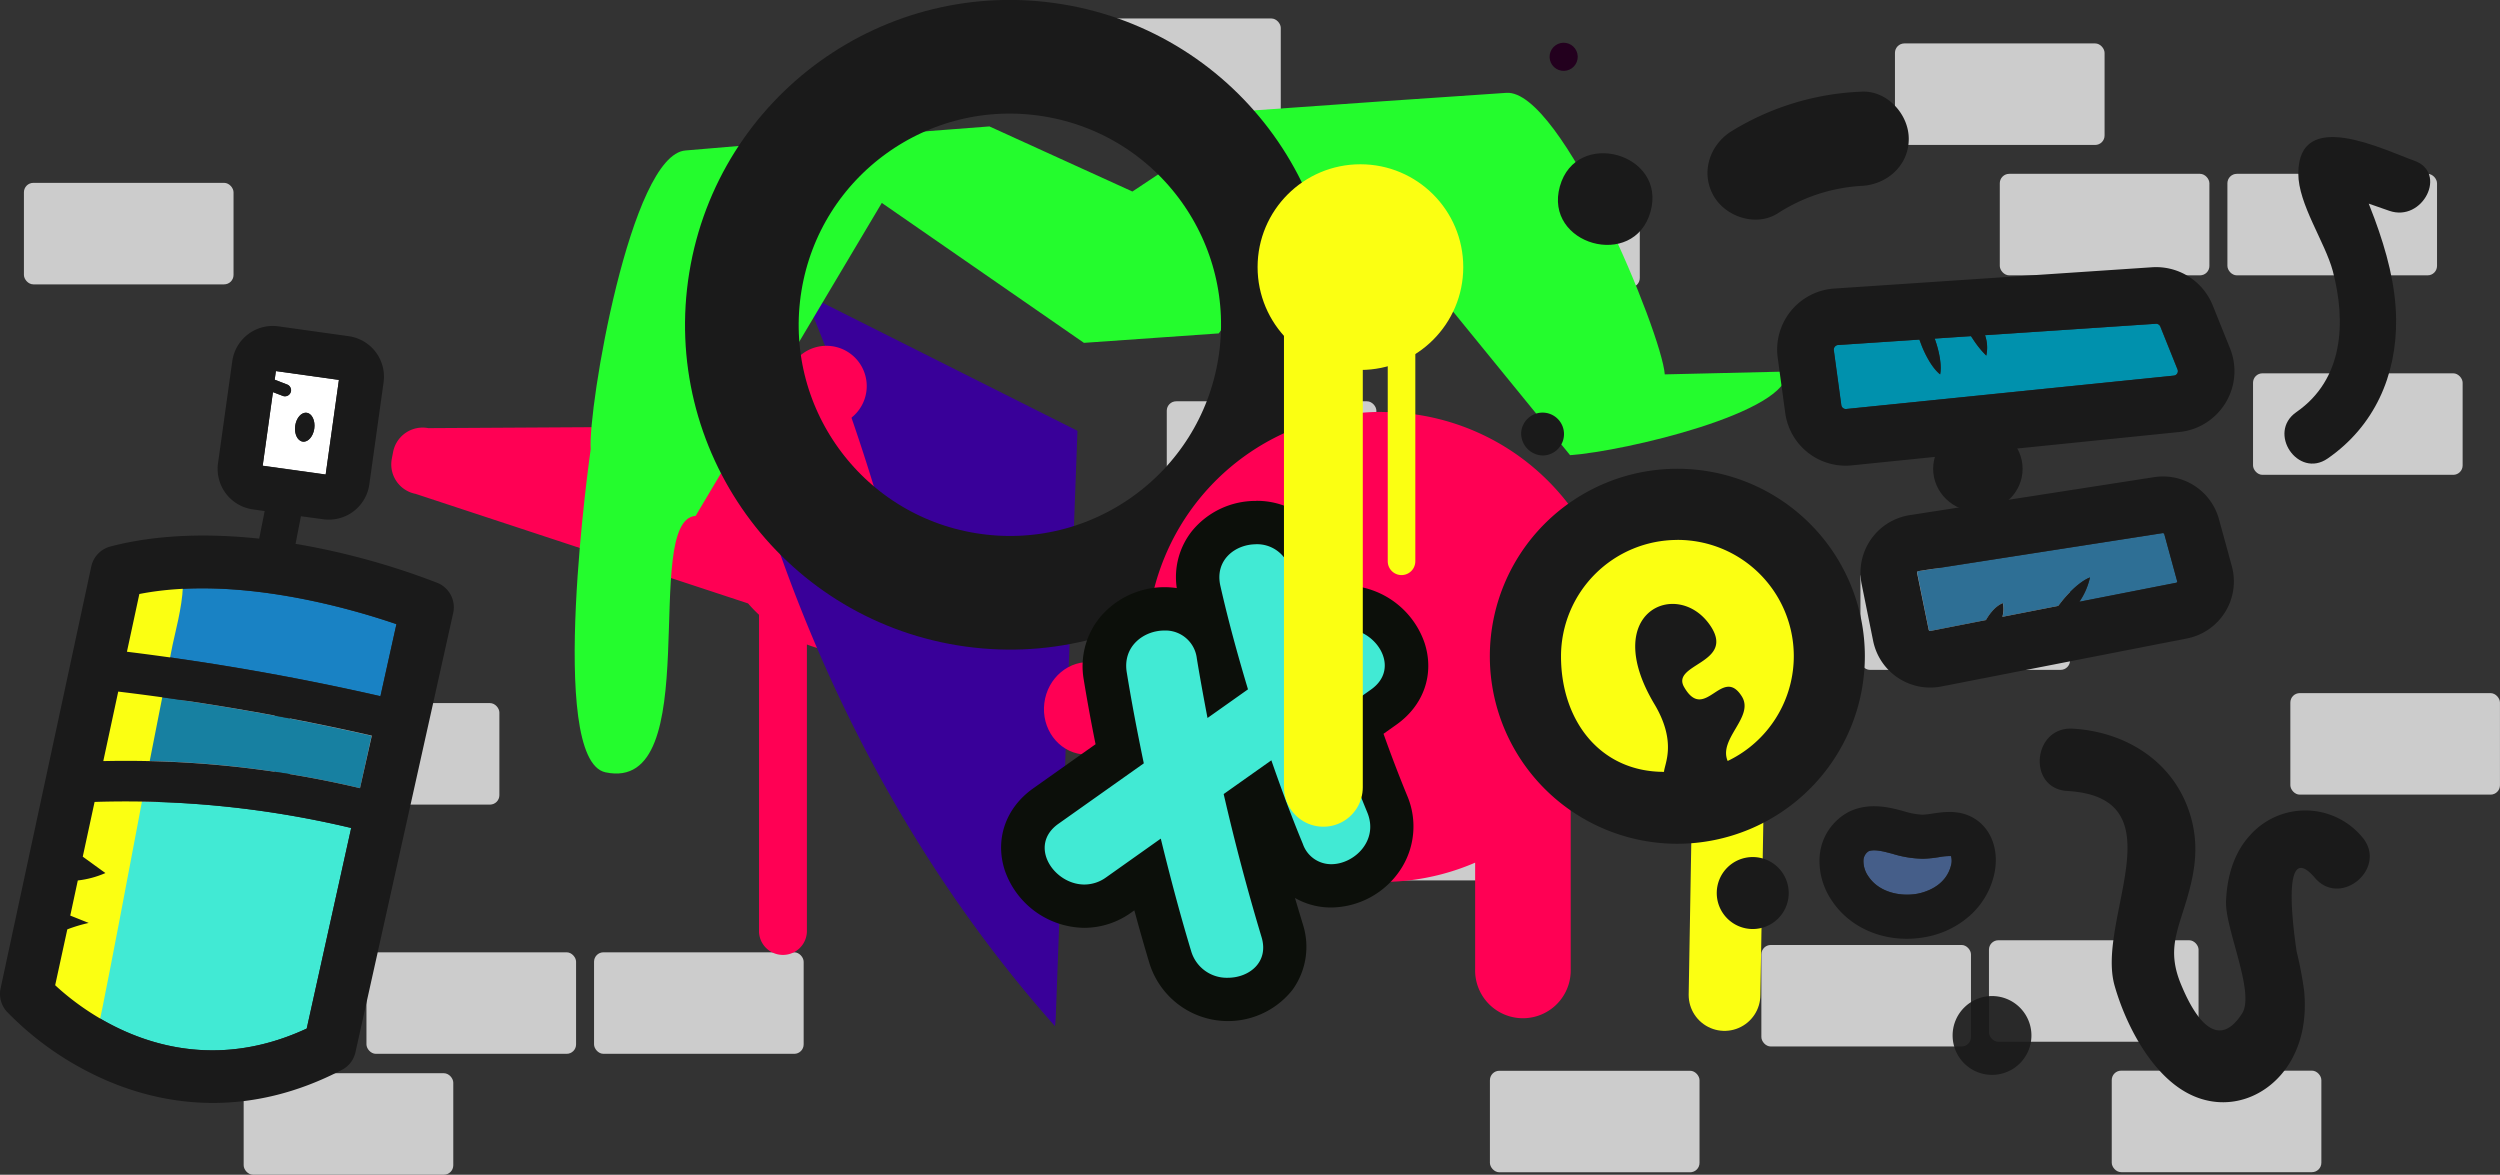 <svg xmlns="http://www.w3.org/2000/svg" viewBox="0 0 634.38 298.09"><rect x="0" y="0" width="634.38" height="298.09" fill="#333333" stroke="none"/><defs><style>.cls-1{fill:#ccc;}.cls-2{fill:#1780a1;}.cls-3{fill:#1982c4;}.cls-4{fill:#41ead4;}.cls-5{fill:#fff;}.cls-16,.cls-6{fill:#fbff12;}.cls-19,.cls-7{fill:#1a1a1a;}.cls-8{fill:#ff0054;}.cls-9{fill:#390099;}.cls-10{fill:#24fc2d;}.cls-11{fill:#2e6f95;}.cls-12{fill:#0091ad;}.cls-13{fill:#455e89;}.cls-14{fill:#b7094c;}.cls-15,.cls-18,.cls-21,.cls-22{fill:none;}.cls-15{stroke:#1a1a1a;stroke-width:28.84px;}.cls-15,.cls-16,.cls-18,.cls-21,.cls-22{stroke-miterlimit:10;}.cls-16,.cls-18,.cls-21,.cls-22{stroke:#fbff12;}.cls-16{stroke-width:1.11px;}.cls-17{fill:#23001e;}.cls-18,.cls-21,.cls-22{stroke-linecap:round;}.cls-18{stroke-width:18.19px;}.cls-19{opacity:0.91;}.cls-20{fill:#0c0f0a;}.cls-21{stroke-width:20px;}.cls-22{stroke-width:7px;}</style></defs><g id="Layer_2" data-name="Layer 2"><g id="Layer_2-2" data-name="Layer 2"><rect class="cls-1" x="480.85" y="11.02" width="53.19" height="25.76" rx="2.39"/><rect class="cls-1" x="571.71" y="94.73" width="53.19" height="25.76" rx="2.39"/><rect class="cls-1" x="507.45" y="44.11" width="53.19" height="25.76" rx="2.39"/><rect class="cls-1" x="565.21" y="44.11" width="53.19" height="25.76" rx="2.39"/><rect class="cls-1" x="472.09" y="144.22" width="53.19" height="25.76" rx="2.39" transform="translate(997.37 314.2) rotate(180)"/><rect class="cls-1" x="271.8" y="4.69" width="53.19" height="25.76" rx="2.39" transform="translate(596.8 35.14) rotate(180)"/><rect class="cls-1" x="6.07" y="46.4" width="53.19" height="25.76" rx="2.39" transform="translate(65.33 118.56) rotate(180)"/><rect class="cls-1" x="362.9" y="47.18" width="53.19" height="25.76" rx="2.39" transform="translate(779 120.12) rotate(180)"/><rect class="cls-1" x="378.07" y="271.72" width="53.19" height="25.76" rx="2.39" transform="translate(809.33 569.19) rotate(180)"/><rect class="cls-1" x="284.35" y="198.16" width="53.19" height="25.76" rx="2.39" transform="translate(621.9 422.08) rotate(180)"/><rect class="cls-1" x="16.5" y="177.73" width="53.19" height="25.76" rx="2.39" transform="translate(86.2 381.22) rotate(180)"/><rect class="cls-1" x="61.82" y="272.33" width="53.19" height="25.76" rx="2.39" transform="translate(176.84 570.42) rotate(180)"/><rect class="cls-1" x="150.74" y="241.64" width="53.19" height="25.76" rx="2.39" transform="translate(354.67 509.05) rotate(180)"/><rect class="cls-1" x="92.98" y="241.64" width="53.19" height="25.76" rx="2.39" transform="translate(239.16 509.05) rotate(180)"/><rect class="cls-1" x="73.53" y="178.41" width="53.19" height="25.76" rx="2.39"/><rect class="cls-1" x="341.38" y="197.64" width="53.19" height="25.76" rx="2.39"/><rect class="cls-1" x="296.07" y="101.83" width="53.19" height="25.76" rx="2.39"/><rect class="cls-1" x="207.15" y="134.93" width="53.19" height="25.76" rx="2.39"/><rect class="cls-1" x="264.91" y="134.93" width="53.19" height="25.76" rx="2.39"/><rect class="cls-1" x="581.18" y="175.88" width="53.19" height="25.76" rx="2.39"/><rect class="cls-1" x="535.86" y="271.68" width="53.19" height="25.76" rx="2.39"/><rect class="cls-1" x="446.95" y="239.79" width="53.19" height="25.76" rx="2.39"/><rect class="cls-1" x="504.7" y="238.59" width="53.19" height="25.76" rx="2.39"/><path class="cls-2" d="M91.35,200a257.67,257.67,0,0,0-65.12-6.91L30,175.49A630.57,630.57,0,0,1,94.3,186.71Z"/><path class="cls-3" d="M96.53,176.66A643.46,643.46,0,0,0,32.2,165.38l3.15-14.65c24.63-4.81,53.57,3.65,65.24,7.65Z"/><path class="cls-4" d="M77.83,261C46,275.78,21.5,257,14,250l3.06-14.2a38.1,38.1,0,0,1,5.43-1.63l-4.68-1.87,1.91-8.91a24.22,24.22,0,0,0,7-1.88L21,217.38l3-13.89a246.86,246.86,0,0,1,65.11,6.61Z"/><path class="cls-5" d="M69.25,99.49l2.61,1A1.55,1.55,0,0,0,73,97.63l-3.29-1.28.3-2.19L86,96.4l-3.35,24-16-2.24Zm5.66,8.57c-.28,2,.57,3.81,1.91,4s2.65-1.29,2.93-3.31-.58-3.81-1.91-4S75.19,106,74.91,108.06Z"/><path class="cls-6" d="M23.85,265.3c-5.39-.31-9.47-5.25-11-10.87s-1-11.85-.39-17.9c2.8-28.56,7-58,20.49-83.67,1.54-2.91,3.28-5.87,5.84-7.7,12.51-9,6.12,13,5,18.49q-3.35,16.93-6.67,33.88C36,203.42,24.47,265.34,23.85,265.3Z"/><path class="cls-7" d="M28,138.68c12.31-3.22,25.55-3.29,37.77-2l1.39-7-3-.42a10.43,10.43,0,0,1-2.35-.62,10.39,10.39,0,0,1-6.49-11.09l3.62-25.9a10.37,10.37,0,0,1,11.71-8.84L88.5,85.31A10.39,10.39,0,0,1,97.34,97l-3.62,25.9A10.38,10.38,0,0,1,82,131.76L76.36,131,75,138a185.83,185.83,0,0,1,36,9.91,6.68,6.68,0,0,1,4,7.64L90.2,267a6.63,6.63,0,0,1-3.44,4.48c-23.15,12.06-43.41,9.09-57.3,3.68-1.27-.5-2.49-1-3.65-1.54a78.65,78.65,0,0,1-24.1-16.94,6.71,6.71,0,0,1-1.56-5.88l23-107A6.7,6.7,0,0,1,28,138.68Zm54.63-18.26L86,96.4,70,94.16l-.3,2.19L73,97.63a1.55,1.55,0,0,1-1.12,2.88l-2.61-1-2.61,18.69ZM21,217.38l5.74,4.16a24.22,24.22,0,0,1-7,1.88l-1.91,8.91,4.68,1.87a38.1,38.1,0,0,0-5.43,1.63L14,250C21.5,257,46,275.78,77.83,261L89.12,210.1A246.86,246.86,0,0,0,24,203.49Zm5.21-24.25A257.67,257.67,0,0,1,91.35,200l3-13.33A630.57,630.57,0,0,0,30,175.49Zm6-27.75a643.46,643.46,0,0,1,64.33,11.28l4.06-18.28c-11.67-4-40.61-12.46-65.24-7.65Z"/><path class="cls-7" d="M77.84,104.75c1.33.18,2.19,2,1.91,4s-1.6,3.5-2.93,3.31-2.19-2-1.91-4S76.5,104.56,77.84,104.75Z"/><path class="cls-8" d="M99.42,116.41l.34-1.77a7.63,7.63,0,0,1,8.92-6l76-.44c8.18-15.71,26-24,43.11-18.85,19.84,5.94,31.33,27.55,25.64,48.27S227,170.3,207.17,164.37c-.83-.25-1.63-.53-2.42-.83v72.94a6.08,6.08,0,0,1-12.15,0V156a37.8,37.8,0,0,1-2.78-2.88l-84.36-27.8A7.62,7.62,0,0,1,99.42,116.41Z"/><path class="cls-9" d="M226.7,140.81a499.55,499.55,0,0,0-22.77-66.39l69.48,34.9L267.94,257v0c0,1.14-.12,2.28-.23,3.4h0c-33.2-37.36-59.17-83.77-75.53-137.42Q209.32,132.11,226.7,140.81Z"/><path class="cls-8" d="M265,178.41c.8-6.45,6.35-11.07,12.41-10.33s10.32,6.58,9.53,13-6.35,11.07-12.41,10.33S264.2,184.86,265,178.41Z"/><path class="cls-8" d="M219.86,99.22A10.22,10.22,0,1,1,211,87.83,10.22,10.22,0,0,1,219.86,99.22Z"/><path class="cls-10" d="M176.52,130.9l47.24-79.41L275.05,87l34.21-2.4,30.15-41.5,59,72.4c14-1,55.78-10.89,55.05-21.22L422.44,95c-.73-10.34-26.21-72.42-40.2-71.44l-31.4,2.14L318.35,28l-31,20.6L251.07,32.08l-53.43,4.1-23.67,2c-14,1-24.81,65.46-24.08,75.8,0,0-11.28,78.73,3.75,82C179.43,201.45,162.54,131.88,176.52,130.9Z"/><path class="cls-11" d="M486.54,145.08a.32.32,0,0,1,.25-.15l62-9.65a.38.38,0,0,1,.42.27l3.24,11.86a.31.31,0,0,1,0,.3.35.35,0,0,1-.25.17l-24.53,4.81a17.71,17.71,0,0,0,2.68-6.17c-3.46,1.37-7.06,5.95-7.06,5.95l-1,1.28-14.16,2.77a7.6,7.6,0,0,0,.12-3.49c-2.27.91-3.89,3.58-4.3,4.31l-14.08,2.76a.37.37,0,0,1-.44-.3l-2.93-14.43A.36.36,0,0,1,486.54,145.08Z"/><path class="cls-12" d="M552.53,93.74a1.15,1.15,0,0,1-1,1.58l-83.05,8.46a1.15,1.15,0,0,1-1.27-1l-1.9-13.91a1.16,1.16,0,0,1,.25-.89.62.62,0,0,1,.14-.14,1.07,1.07,0,0,1,.68-.29l20.65-1.38.52,1.39s1.93,5.21,4.74,7.44c.68-3.53-1.25-8.74-1.25-8.74l-.13-.35,9.22-.62.51.76a24.9,24.9,0,0,0,3.37,4.18,9.51,9.51,0,0,0-.32-5.18L547,82.16a1.16,1.16,0,0,1,1.16.72Z"/><path class="cls-13" d="M495.07,217.23a4.31,4.31,0,0,1,0,2.37c-1.37,5.49-6.93,6.89-8.61,7.2-4.12.74-9.51-.29-12.25-4.28a6.7,6.7,0,0,1-1.35-4.24,2.89,2.89,0,0,1,1.26-2.25c.55-.27,1.75-.46,4.36.17l1.71.44a27.53,27.53,0,0,0,7.87,1.27,30.54,30.54,0,0,0,4-.41A14.93,14.93,0,0,1,495.07,217.23Z"/><path class="cls-7" d="M565.87,88.39a15.44,15.44,0,0,1-1.12,13.82,15.78,15.78,0,0,1-3,3.59,15.38,15.38,0,0,1-8.73,3.82L470,118.08a15.47,15.47,0,0,1-17-13.35h0l-1.9-13.91a15.53,15.53,0,0,1,14.35-17.6l80.6-5.4a15.49,15.49,0,0,1,15.45,9.71ZM547,82.16l-43.29,2.9a9.51,9.51,0,0,1,.32,5.18,24.9,24.9,0,0,1-3.37-4.18l-.51-.76-9.22.62.13.35S493,91.48,492.33,95c-2.81-2.23-4.74-7.44-4.74-7.44l-.52-1.39-20.65,1.38a1.07,1.07,0,0,0-.68.29.62.62,0,0,0-.14.14,1.16,1.16,0,0,0-.25.89l1.9,13.91a1.15,1.15,0,0,0,1.27,1l83.05-8.46a1.15,1.15,0,0,0,1-1.58l-4.35-10.86A1.16,1.16,0,0,0,547,82.16Z"/><path class="cls-7" d="M484.58,130.72l62-9.64h0a14.73,14.73,0,0,1,16.49,10.68l3.25,11.86A14.75,14.75,0,0,1,555,162L492.61,174.2a14.78,14.78,0,0,1-17.29-11.54l-2.92-14.43a14.76,14.76,0,0,1,12.18-17.51Zm4.83,29.08a.37.37,0,0,0,.44.3l14.08-2.76c.41-.73,2-3.4,4.3-4.31a7.6,7.6,0,0,1-.12,3.49l14.16-2.77,1-1.28s3.6-4.58,7.06-5.95a17.71,17.71,0,0,1-2.68,6.17l24.53-4.81a.35.35,0,0,0,.25-.17.31.31,0,0,0,0-.3l-3.24-11.86a.38.38,0,0,0-.42-.27l-62,9.65a.32.32,0,0,0-.25.15.36.36,0,0,0-.06.29Z"/><path class="cls-7" d="M606.28,53.49l-5.21-1.82c.71,1.82,1.3,3.35,1.5,3.9,3,8.16,5.35,16.71,5.45,25.45.16,14.29-5.54,27.13-17.36,35.32-7.52,5.21-15.47-6.56-7.95-11.77,12-8.32,12.64-22.85,9.25-35.78-2-7.42-8.77-17-8.76-24.75,0-17,21.85-5.91,29.39-3.28C621.18,43.76,614.82,56.47,606.28,53.49Z"/><path class="cls-7" d="M439.34,33.32a67.92,67.92,0,0,1,33.1-10.06c6.45-.31,11.94,5.78,11.91,12,0,6.75-5.53,11.6-12,11.91a43.74,43.74,0,0,0-21.29,7c-5.47,3.43-13.21.89-16.27-4.55C431.49,43.74,433.85,36.75,439.34,33.32Z"/><path class="cls-7" d="M395.82,47.29c4.14-14.81,27.16-8.4,23,6.44S391.67,62.12,395.82,47.29Z"/><path class="cls-7" d="M555,277.33c-9.27-5-15.69-17.55-18.43-27.27-4.72-16.8,16.69-47.65-12-49.35-10.21-.6-8.8-16.41,1.41-15.81,13.7.81,25.92,8.56,29.9,22.23,2.15,7.37,1.14,14-1,21.15-2.45,8.26-5,13-1.41,21.6,1.45,3.43,7.94,19,15.46,7.3,3.36-5.24-4.33-21.48-4.07-28.46.23-6.07,1.9-12.24,6.11-16.79a18.78,18.78,0,0,1,28.42.46c6.66,7.77-5.4,18.09-12,10.34-9.83-11.47-4.26,20.43-4.64,18.64a90.94,90.94,0,0,1,1.93,10.08c.59,6.25-.27,12.43-3.44,17.89C575.72,278.72,564.71,282.59,555,277.33Z"/><path class="cls-7" d="M481.11,205.33c.66.16,1.32.34,2,.52a18.48,18.48,0,0,0,4.74.88,21.5,21.5,0,0,0,2.54-.29c2.95-.44,7-1.05,10.81,1.38,4.37,2.8,6.23,8.49,4.73,14.49a19.93,19.93,0,0,1-6.15,10.1,23,23,0,0,1-11.31,5.39c-9.35,1.69-18.56-1.82-23.45-9a17.84,17.84,0,0,1-3.28-11.57A13.93,13.93,0,0,1,469.16,206C473.49,203.86,478.05,204.59,481.11,205.33Zm-.92,11.31-1.71-.44c-2.61-.63-3.81-.44-4.36-.17a2.89,2.89,0,0,0-1.26,2.25,6.7,6.7,0,0,0,1.35,4.24c2.74,4,8.13,5,12.25,4.28,1.68-.31,7.24-1.71,8.61-7.2a4.31,4.31,0,0,0,0-2.37,14.93,14.93,0,0,0-3.05.27,30.54,30.54,0,0,1-4,.41A27.53,27.53,0,0,1,480.19,216.64Z"/><path class="cls-14" d="M453.25,180.39c3.76,4.71-1,10.23-5.95,10.67a36.52,36.52,0,0,1-8.28-.56c-2.58-.38-5.66-.54-8.06-1.56a5.55,5.55,0,0,1-3.38-5.7c.24-2.94,2.49-4.79,5-5.93a3.86,3.86,0,0,1,4.83,1.28c3.05-.13,6.1-.28,9.15-.4C449.07,178.09,451.57,178.27,453.25,180.39Z"/><circle class="cls-15" cx="256.27" cy="82.42" r="68" transform="translate(133.63 322.06) rotate(-80.73)"/><circle class="cls-16" cx="345.21" cy="67.78" r="25.54"/><circle class="cls-17" cx="396.81" cy="14.42" r="3.57" transform="translate(318.63 403.72) rotate(-80.73)"/><path class="cls-8" d="M350.64,104.55a59.63,59.63,0,0,1,47.93,95.12V245.9a12.13,12.13,0,1,1-24.25,0v-27a59.64,59.64,0,1,1-23.68-114.38Z"/><ellipse class="cls-7" cx="501.89" cy="118.95" rx="11.35" ry="10.92"/><line class="cls-18" x1="439" y1="171.07" x2="437.6" y2="252.49"/><path class="cls-6" d="M442.05,196.05l-8-19.81c-.28-.68-.7-1.48-1.42-1.51s-1.25.83-1.5,1.58c-1.71,5.18-.65,10.83,0,16.26a43.27,43.27,0,0,1,.38,6.65,31.77,31.77,0,0,1-3.8.24c-18.2,0-33-15.34-33-34.2s14.82-34.2,33-34.2,33,15.34,33,34.2A34.33,34.33,0,0,1,442.05,196.05Z"/><path class="cls-7" d="M425.63,214.11a47.58,47.58,0,1,1,47.58-47.58A47.63,47.63,0,0,1,425.63,214.11Zm0-77.1a29.55,29.55,0,0,0-29.52,29.52c0,16.28,9.86,29.33,26.14,29.33,1.15,0-1.11.13,0,0,.06-1.92,3.38-7.43-2.44-17.19-14-23.42,5.8-32,14.08-20.07,6.77,9.76-10,9.76-6.54,15.75,5.26,9.16,9.63-5.55,14.62,2.33,3.31,5.21-6,10.73-3.57,16.42A29.49,29.49,0,0,0,425.63,137Z"/><path class="cls-7" d="M453.89,226.61a9.13,9.13,0,1,1-9.13-9.13A9.13,9.13,0,0,1,453.89,226.61Z"/><path class="cls-19" d="M495.48,262.8a10,10,0,1,1,9.95,9.95A10,10,0,0,1,495.48,262.8Z"/><path class="cls-7" d="M386,109.8a5.44,5.44,0,1,1,5.43,5.78A5.61,5.61,0,0,1,386,109.8Z"/><path class="cls-4" d="M311.5,253.6a14.89,14.89,0,0,1-14.58-10.7c-2-6.56-3.9-13.48-5.82-21l-7.32,5.18a15,15,0,0,1-8.69,2.83h0a16,16,0,0,1-14.94-10.86c-1.75-5.47.23-11,5.16-14.53l18.75-13.28c-1.48-7.33-2.65-13.67-3.63-19.71a14.2,14.2,0,0,1,3.12-11.68,15.72,15.72,0,0,1,11.89-5.39,13.49,13.49,0,0,1,11.42,5.87c-.95-3.61-1.8-7.08-2.58-10.45a13.66,13.66,0,0,1,2.48-11.78,15.3,15.3,0,0,1,11.93-5.53,14.11,14.11,0,0,1,14.16,11.25c.81,3.55,1.74,7.3,2.81,11.33a14.71,14.71,0,0,1,5.66-1.14,16,16,0,0,1,14.94,10.86c1.74,5.47-.24,11-5.16,14.53l-6.61,4.68c2.51,7.27,5,13.8,7.48,19.88a14.44,14.44,0,0,1-1.28,13.77,15.76,15.76,0,0,1-12.9,7,13.08,13.08,0,0,1-12.3-8.52c-1.88-4.55-3.73-9.31-5.69-14.67l-3.16,2.25c2.58,10.95,5.48,21.79,8.65,32.28a13,13,0,0,1-1.79,11.8A14.86,14.86,0,0,1,311.5,253.6Zm-1.25-80.88,0,0c0-.12-.08-.25-.11-.37C310.2,172.45,310.22,172.59,310.25,172.72Z"/><path class="cls-20" d="M318.69,138.1a8.66,8.66,0,0,1,8.8,7c1.44,6.31,3.09,12.54,4.84,18.74l3.48-2.47a9.41,9.41,0,0,1,5.51-1.81c7.79,0,14.34,9.91,6.6,15.4L338,182c2.72,8.11,5.65,16.16,8.93,24.1,3,7.17-3.28,13.19-9.11,13.19a7.59,7.59,0,0,1-7.21-5.12c-2.9-7-5.53-14.11-8-21.24l-12.1,8.56q4.19,18.26,9.59,36.23c2,6.48-3.19,10.39-8.53,10.39a9.41,9.41,0,0,1-9.32-6.79c-2.85-9.45-5.37-19-7.7-28.52l-13.88,9.84a9.43,9.43,0,0,1-5.51,1.81c-7.79,0-14.34-9.91-6.6-15.4l21.68-15.35c-1.58-7.64-3.06-15.3-4.31-23C284.78,164,290.25,160,295.44,160a8,8,0,0,1,8.26,7.09c.82,5,1.75,10.08,2.71,15.1l10.27-7.27c-2.6-8.67-5-17.39-7-26.23-1.51-6.59,3.79-10.58,9.05-10.58m0-11a20.82,20.82,0,0,0-16.23,7.6,18.8,18.8,0,0,0-3.89,14.52,21.33,21.33,0,0,0-19.21,7.09A19.62,19.62,0,0,0,275,172.44c.84,5.13,1.8,10.46,3,16.41l-5.36,3.79-10.48,7.42c-6.95,4.93-9.72,12.85-7.23,20.68a21.63,21.63,0,0,0,20.19,14.7A20.48,20.48,0,0,0,287,231.6l.84-.6c1.27,4.69,2.55,9.16,3.85,13.49a20.87,20.87,0,0,0,36.26,6.71,18.62,18.62,0,0,0,2.65-16.67q-1-3.32-2-6.67a18.35,18.35,0,0,0,9.19,2.42,21.35,21.35,0,0,0,17.49-9.46,19.91,19.91,0,0,0,1.79-18.93c-2-4.87-4-10.06-6-15.69l3.22-2.28c7-4.93,9.73-12.85,7.23-20.68a21.62,21.62,0,0,0-20.18-14.7c-.56,0-1.12,0-1.67.07q-.78-3.09-1.44-6a19.68,19.68,0,0,0-19.52-15.52Z"/><line class="cls-21" x1="335.81" y1="66.07" x2="335.81" y2="199.78"/><line class="cls-22" x1="355.64" y1="48.72" x2="355.64" y2="142.43"/></g></g></svg>